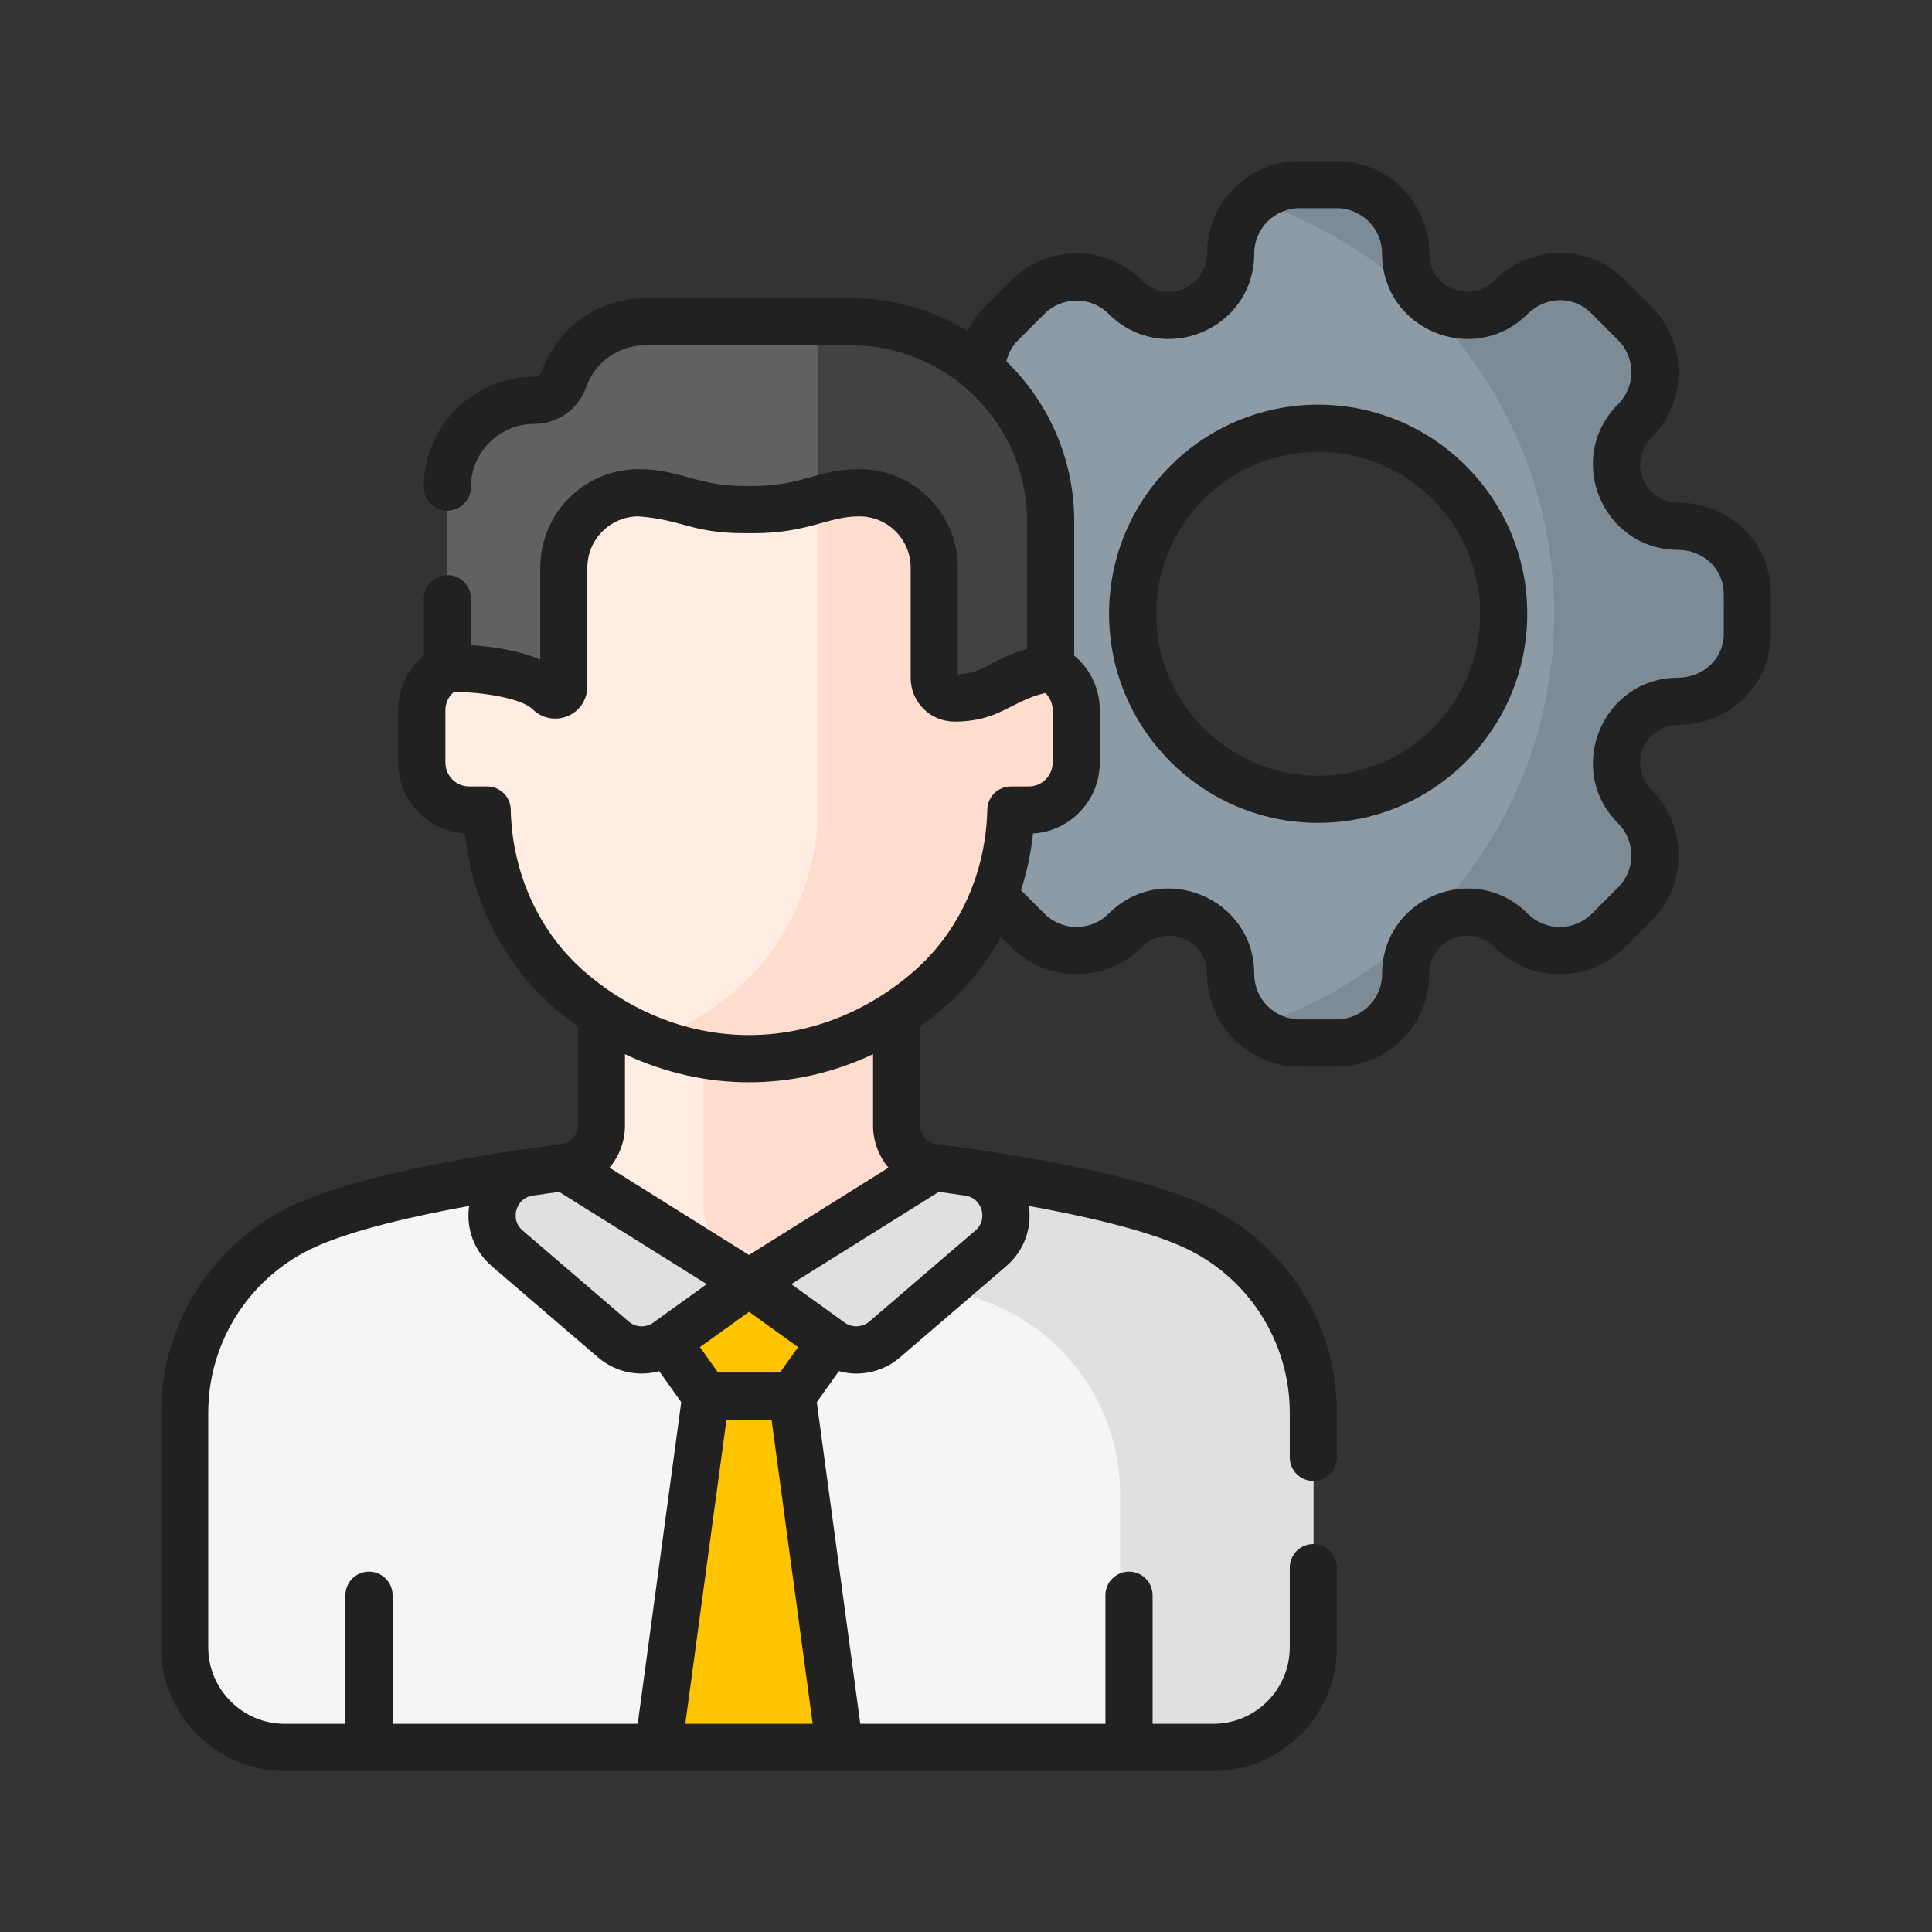 <svg width="48" height="48" viewBox="0 0 48 48" fill="none" xmlns="http://www.w3.org/2000/svg">
<rect x="0" y="0" width="48" height="48" fill="#333333" stroke="none"/>
<path d="M41.692 13.075C40.331 13.07 39.651 11.422 40.615 10.458C41.284 9.789 41.284 8.704 40.615 8.034L39.938 7.357C39.268 6.688 38.207 6.722 37.535 7.388C36.569 8.347 34.923 7.663 34.923 6.3C34.923 5.353 34.156 4.586 33.209 4.586H32.289C31.343 4.586 30.575 5.354 30.575 6.3C30.575 7.666 28.924 8.349 27.959 7.384C27.289 6.715 26.204 6.715 25.535 7.384L24.884 8.035C24.215 8.704 24.215 9.789 24.884 10.459C25.848 11.423 25.168 13.07 23.807 13.075C22.86 13.079 22.086 13.805 22.086 14.752V15.709C22.086 16.656 22.854 17.423 23.8 17.423C25.166 17.423 25.85 19.074 24.884 20.04C24.215 20.709 24.215 21.794 24.884 22.464L25.535 23.114C26.204 23.784 27.289 23.784 27.959 23.114C28.924 22.149 30.575 22.833 30.575 24.198C30.575 25.145 31.343 25.912 32.289 25.912H33.21C34.156 25.912 34.924 25.145 34.924 24.198C34.924 22.833 36.575 22.149 37.54 23.114C38.209 23.784 39.295 23.784 39.964 23.114L40.615 22.464C41.284 21.794 41.284 20.709 40.615 20.04C39.651 19.076 40.331 17.428 41.692 17.423C42.639 17.42 43.413 16.693 43.413 15.747V14.752C43.413 13.805 42.639 13.079 41.692 13.075ZM33.049 19.849C30.267 20.024 27.974 17.731 28.15 14.95C28.295 12.656 30.156 10.795 32.45 10.65C35.231 10.474 37.525 12.767 37.349 15.549C37.204 17.842 35.343 19.704 33.049 19.849Z" fill="#8C9BA6"/>
<path d="M41.692 13.075C40.331 13.07 39.651 11.422 40.615 10.458C41.284 9.789 41.284 8.704 40.615 8.034L39.938 7.357C39.268 6.688 38.207 6.722 37.535 7.388C36.569 8.347 34.923 7.663 34.923 6.3C34.923 5.353 34.156 4.586 33.209 4.586H32.289C31.864 4.586 31.476 4.741 31.176 4.997C35.493 6.405 38.612 10.463 38.612 15.249C38.612 20.036 35.493 24.093 31.176 25.501C31.476 25.757 31.864 25.912 32.289 25.912H33.209C34.156 25.912 34.923 25.145 34.923 24.198C34.923 22.833 36.575 22.149 37.54 23.114C38.209 23.784 39.295 23.784 39.964 23.114L40.615 22.464C41.284 21.794 41.284 20.709 40.615 20.04C39.651 19.076 40.331 17.428 41.692 17.423C42.639 17.42 43.413 16.693 43.413 15.747V14.752C43.413 13.805 42.639 13.079 41.692 13.075Z" fill="#7C8B96"/>
<path d="M23.192 29.003C22.668 28.936 22.276 28.49 22.276 27.963V23.162H14.941V27.963C14.941 28.49 14.55 28.936 14.026 29.003C14.026 29.003 12.652 33.627 18.609 33.627C24.565 33.627 23.192 29.003 23.192 29.003Z" fill="#FFECE3"/>
<path d="M17.476 23.162V29.99C17.476 30.518 17.868 30.963 18.391 31.031C19.466 31.171 21.305 31.442 22.893 31.842C23.648 30.54 23.192 29.003 23.192 29.003C22.668 28.936 22.276 28.49 22.276 27.963V23.162H17.476Z" fill="#FFDDCE"/>
<path d="M25.56 16.464H25.116V15.943V14.698C25.116 12.94 24.395 11.236 23.062 10.088C22.017 9.189 20.549 8.403 18.609 8.382C16.669 8.403 15.2 9.189 14.156 10.088C12.823 11.236 12.101 12.94 12.101 14.698V15.943V16.464H11.658C11.007 16.464 10.48 16.992 10.48 17.642V18.947C10.48 19.598 11.007 20.125 11.658 20.125H12.103C12.14 21.834 12.858 23.48 14.156 24.597C15.2 25.497 16.669 26.282 18.609 26.304C20.549 26.282 22.017 25.497 23.062 24.597C24.36 23.48 25.078 21.834 25.115 20.125H25.56C26.211 20.125 26.738 19.598 26.738 18.947V17.642C26.738 16.992 26.211 16.464 25.56 16.464Z" fill="#FFECE3"/>
<path d="M25.56 16.464H25.116V15.943V14.698C25.116 12.94 24.395 11.236 23.062 10.088C22.352 9.477 21.447 8.919 20.331 8.617L20.33 20.125C20.294 21.834 19.575 23.48 18.277 24.597C17.716 25.081 17.031 25.531 16.217 25.848C16.916 26.12 17.712 26.294 18.609 26.304C20.549 26.282 22.017 25.497 23.062 24.597C24.36 23.48 25.078 21.834 25.115 20.125H25.56C26.211 20.125 26.738 19.598 26.738 18.947V17.642C26.738 16.992 26.211 16.464 25.56 16.464Z" fill="#FFDDCE"/>
<path d="M30.141 43.414C31.516 43.414 32.63 42.3 32.63 40.925V35.099C32.63 33.083 31.443 31.255 29.601 30.434C27.923 29.688 24.753 29.206 23.192 29.003L18.609 31.87L14.026 29.003C12.465 29.206 9.295 29.688 7.617 30.434C5.775 31.255 4.588 33.083 4.588 35.099V40.925C4.588 42.3 5.702 43.414 7.077 43.414H30.141Z" fill="#F5F5F5"/>
<path d="M29.601 30.434C27.923 29.688 24.752 29.206 23.191 29.003L19.662 31.211C21.31 31.465 23.502 31.884 24.8 32.462C26.643 33.282 27.83 35.11 27.83 37.127V42.953C27.83 43.111 27.814 43.264 27.786 43.414H30.141C31.516 43.414 32.63 42.3 32.63 40.925V35.099C32.63 33.083 31.443 31.255 29.601 30.434Z" fill="#E0E0E0"/>
<path d="M21.143 7.994H16.028C15.094 7.994 14.3 8.593 14.009 9.427C13.9 9.74 13.601 9.947 13.27 9.947C12.079 9.947 11.114 10.912 11.114 12.102V16.597C11.114 16.597 13.006 16.575 13.646 17.206C13.78 17.338 14.007 17.244 14.007 17.056V14.101C14.007 13.075 14.839 12.243 15.865 12.243H15.887C16.195 12.243 16.499 12.291 16.789 12.382C17.342 12.556 17.914 12.661 18.494 12.661H18.724C19.303 12.661 19.876 12.556 20.428 12.382C20.719 12.291 21.023 12.243 21.33 12.243H21.353C22.379 12.243 23.21 13.075 23.21 14.101V16.842C23.21 17.118 23.435 17.343 23.711 17.343H23.713C24.138 17.343 24.551 17.219 24.917 17.004C25.49 16.668 26.103 16.597 26.103 16.597V12.954C26.103 10.215 23.883 7.994 21.143 7.994Z" fill="#616161"/>
<path d="M21.143 7.994H20.331L20.331 12.411C20.363 12.402 20.396 12.392 20.429 12.382C20.719 12.291 21.023 12.243 21.331 12.243H21.353C22.379 12.243 23.21 13.075 23.21 14.101V16.842C23.21 17.118 23.435 17.343 23.712 17.343H23.714C24.138 17.343 24.551 17.219 24.917 17.004C25.49 16.668 26.103 16.597 26.103 16.597V12.954C26.103 10.215 23.883 7.994 21.143 7.994Z" fill="#424242"/>
<path d="M12.603 31.017L15.237 33.277C15.616 33.603 16.169 33.626 16.575 33.334L18.609 31.87L14.026 29.003C13.773 29.036 13.477 29.077 13.152 29.124C12.233 29.259 11.899 30.412 12.603 31.017Z" fill="#E0E0E0"/>
<path d="M24.614 31.017L21.98 33.277C21.601 33.603 21.049 33.626 20.643 33.334L18.609 31.87L23.192 29.003C23.445 29.036 23.741 29.077 24.066 29.124C24.984 29.259 25.319 30.412 24.614 31.017Z" fill="#E0E0E0"/>
<path d="M18.609 31.87L16.575 33.334L17.537 34.686H19.681L20.643 33.334L18.609 31.87Z" fill="#FFC400"/>
<path d="M20.862 43.414L19.681 34.686H17.537L16.356 43.414H20.862Z" fill="#FFC400"/>
<path d="M32.413 10.065C29.814 10.229 27.729 12.313 27.565 14.913C27.367 18.04 29.95 20.632 33.086 20.433C35.685 20.269 37.769 18.185 37.934 15.585C38.131 12.459 35.55 9.866 32.413 10.065ZM36.764 15.512C36.637 17.524 35.024 19.137 33.012 19.264C30.571 19.417 28.582 17.404 28.735 14.987C28.862 12.975 30.475 11.361 32.487 11.234C34.914 11.082 36.918 13.082 36.764 15.512Z" fill="#212121"/>
<path d="M41.694 12.489C40.85 12.486 40.432 11.47 41.029 10.873C41.464 10.438 41.703 9.861 41.703 9.246C41.703 8.632 41.464 8.054 41.029 7.62L40.352 6.943C39.458 6.049 38.04 6.062 37.123 6.972C36.523 7.567 35.51 7.144 35.51 6.3C35.509 5.032 34.478 4 33.209 4H32.289C31.021 4 29.989 5.032 29.989 6.3C29.989 7.145 28.972 7.569 28.373 6.969C27.939 6.535 27.361 6.296 26.747 6.296C26.132 6.296 25.555 6.535 25.12 6.969L24.47 7.62C24.291 7.799 24.146 8.003 24.036 8.224C23.193 7.707 22.203 7.408 21.143 7.408H16.028C14.871 7.408 13.837 8.142 13.456 9.234C13.43 9.31 13.355 9.361 13.27 9.361C11.758 9.361 10.529 10.591 10.529 12.102C10.529 12.426 10.791 12.688 11.114 12.688C11.438 12.688 11.7 12.426 11.7 12.102C11.7 11.237 12.405 10.533 13.27 10.533C13.852 10.533 14.372 10.166 14.562 9.62C14.78 8.998 15.368 8.58 16.028 8.58H21.143C23.555 8.58 25.518 10.542 25.518 12.954V16.123C24.61 16.378 24.489 16.718 23.797 16.754V14.101C23.797 12.753 22.7 11.657 21.353 11.657H21.331C20.327 11.657 19.918 12.075 18.724 12.075H18.494C17.313 12.075 16.883 11.657 15.887 11.657H15.865C14.518 11.657 13.422 12.753 13.422 14.101V16.385C12.867 16.15 12.19 16.061 11.701 16.029V14.874C11.701 14.551 11.438 14.288 11.115 14.288C10.791 14.288 10.529 14.551 10.529 14.874V16.288C10.131 16.619 9.894 17.111 9.894 17.642V18.947C9.894 19.884 10.629 20.653 11.553 20.708C11.729 22.406 12.52 23.962 13.774 25.041C13.963 25.204 14.158 25.356 14.356 25.498V27.963C14.356 28.195 14.182 28.392 13.951 28.422C13.951 28.422 13.951 28.422 13.951 28.422C12.235 28.645 9.099 29.133 7.379 29.899C5.327 30.812 4.002 32.854 4.002 35.099V40.925C4.002 42.621 5.381 44 7.076 44H30.141C31.837 44 33.216 42.621 33.216 40.925V38.947C33.216 38.623 32.954 38.361 32.63 38.361C32.307 38.361 32.044 38.623 32.044 38.947V40.925C32.044 41.975 31.191 42.828 30.141 42.828H28.636V39.633C28.636 39.31 28.374 39.047 28.05 39.047C27.727 39.047 27.464 39.31 27.464 39.633V42.828H21.374L20.293 34.837L20.841 34.066C20.984 34.105 21.13 34.126 21.276 34.126C21.664 34.126 22.05 33.99 22.362 33.722L24.996 31.461C25.438 31.082 25.644 30.524 25.562 29.962C26.913 30.206 28.411 30.546 29.363 30.97C30.992 31.695 32.044 33.316 32.044 35.099V36.209C32.044 36.532 32.307 36.795 32.63 36.795C32.954 36.795 33.216 36.532 33.216 36.209V35.099C33.216 32.854 31.891 30.812 29.839 29.899C28.119 29.133 24.983 28.645 23.267 28.422C23.036 28.392 22.862 28.195 22.862 27.963V25.498C23.06 25.356 23.255 25.204 23.445 25.041C24.023 24.543 24.501 23.943 24.867 23.276L25.12 23.529C26.019 24.427 27.474 24.428 28.373 23.529C28.971 22.931 29.989 23.35 29.989 24.198C29.989 25.466 31.021 26.498 32.289 26.498H33.209C34.478 26.498 35.51 25.466 35.51 24.198C35.51 23.352 36.527 22.93 37.126 23.529C37.56 23.963 38.138 24.202 38.752 24.202C39.367 24.202 39.944 23.963 40.379 23.529L41.029 22.878C41.926 21.981 41.926 20.522 41.029 19.625C40.432 19.028 40.85 18.012 41.694 18.009C42.986 18.004 43.998 17.01 43.998 15.746V14.752C43.998 13.488 42.986 12.494 41.694 12.489ZM19.379 34.1H17.839L17.39 33.469L18.609 32.592L19.828 33.469L19.379 34.1ZM16.232 32.859C16.046 32.993 15.793 32.983 15.619 32.833L12.985 30.572C12.76 30.379 12.811 30.129 12.832 30.057C12.852 29.986 12.942 29.752 13.229 29.706C13.475 29.669 13.7 29.638 13.894 29.612L17.559 31.904L16.232 32.859ZM5.174 40.925V35.099C5.174 33.316 6.226 31.695 7.855 30.97C8.807 30.546 10.305 30.206 11.656 29.962C11.574 30.524 11.78 31.082 12.222 31.461L14.856 33.722C15.168 33.99 15.554 34.126 15.942 34.126C16.088 34.126 16.234 34.105 16.377 34.066L16.925 34.837L15.844 42.828H9.754V39.633C9.754 39.31 9.491 39.047 9.168 39.047C8.844 39.047 8.582 39.31 8.582 39.633V42.828H7.076C6.027 42.828 5.174 41.974 5.174 40.925ZM17.026 42.828L18.049 35.272H19.169L20.191 42.828H17.026ZM24.386 30.057C24.407 30.129 24.457 30.379 24.233 30.572L21.599 32.833C21.424 32.982 21.172 32.993 20.985 32.859L19.659 31.904L23.324 29.612C23.518 29.638 23.743 29.669 23.989 29.705C24.276 29.752 24.365 29.986 24.386 30.057ZM22.074 29.011L18.609 31.179L15.143 29.011C15.383 28.725 15.527 28.359 15.527 27.963V26.19C17.494 27.122 19.724 27.122 21.691 26.19V27.963C21.691 28.359 21.835 28.725 22.074 29.011ZM22.68 24.153C20.261 26.236 16.958 26.237 14.538 24.153C13.397 23.171 12.723 21.698 12.689 20.113C12.682 19.794 12.422 19.539 12.103 19.539H11.658C11.331 19.539 11.066 19.274 11.066 18.947V17.642C11.066 17.462 11.148 17.295 11.286 17.184C11.96 17.199 12.943 17.335 13.234 17.623C13.465 17.85 13.806 17.916 14.104 17.791C14.401 17.667 14.593 17.378 14.593 17.056V14.101C14.593 13.4 15.164 12.829 15.865 12.829C16.942 12.908 17.194 13.247 18.494 13.247H18.724C20.069 13.247 20.577 12.829 21.331 12.829H21.353C22.054 12.829 22.625 13.4 22.625 14.101V16.842C22.625 17.441 23.112 17.928 23.714 17.928C24.822 17.928 25.122 17.413 25.971 17.217C26.085 17.327 26.152 17.479 26.152 17.642V18.947C26.152 19.274 25.887 19.539 25.56 19.539H25.115C24.796 19.539 24.536 19.794 24.529 20.113C24.495 21.698 23.821 23.171 22.68 24.153ZM42.827 15.746C42.827 16.356 42.327 16.835 41.69 16.837C39.805 16.845 38.869 19.122 40.2 20.454C40.64 20.894 40.64 21.61 40.2 22.05L39.55 22.7C39.337 22.913 39.053 23.031 38.752 23.031C38.451 23.031 38.167 22.913 37.954 22.7C36.62 21.366 34.338 22.309 34.338 24.198C34.338 24.82 33.831 25.326 33.209 25.326H32.289C31.667 25.326 31.161 24.82 31.161 24.198C31.161 22.311 28.88 21.364 27.544 22.7C27.104 23.141 26.39 23.141 25.949 22.7L25.366 22.118C25.513 21.664 25.615 21.192 25.665 20.708C26.589 20.654 27.324 19.885 27.324 18.947V17.642C27.324 17.111 27.087 16.619 26.689 16.288V12.954C26.689 11.395 26.042 9.985 25.003 8.977C25.051 8.778 25.151 8.596 25.298 8.449L25.949 7.798C26.162 7.585 26.445 7.468 26.747 7.468C27.048 7.468 27.331 7.585 27.544 7.798C28.879 9.132 31.161 8.19 31.161 6.3C31.161 5.678 31.667 5.172 32.289 5.172H33.209C33.831 5.172 34.337 5.678 34.337 6.3C34.337 8.186 36.612 9.13 37.948 7.804C38.401 7.355 39.092 7.341 39.523 7.772L40.2 8.449C40.413 8.662 40.531 8.945 40.531 9.246C40.531 9.548 40.413 9.831 40.2 10.044C38.867 11.378 39.807 13.654 41.69 13.661C42.327 13.663 42.826 14.143 42.826 14.752L42.827 15.746Z" fill="#212121"/>
</svg>
